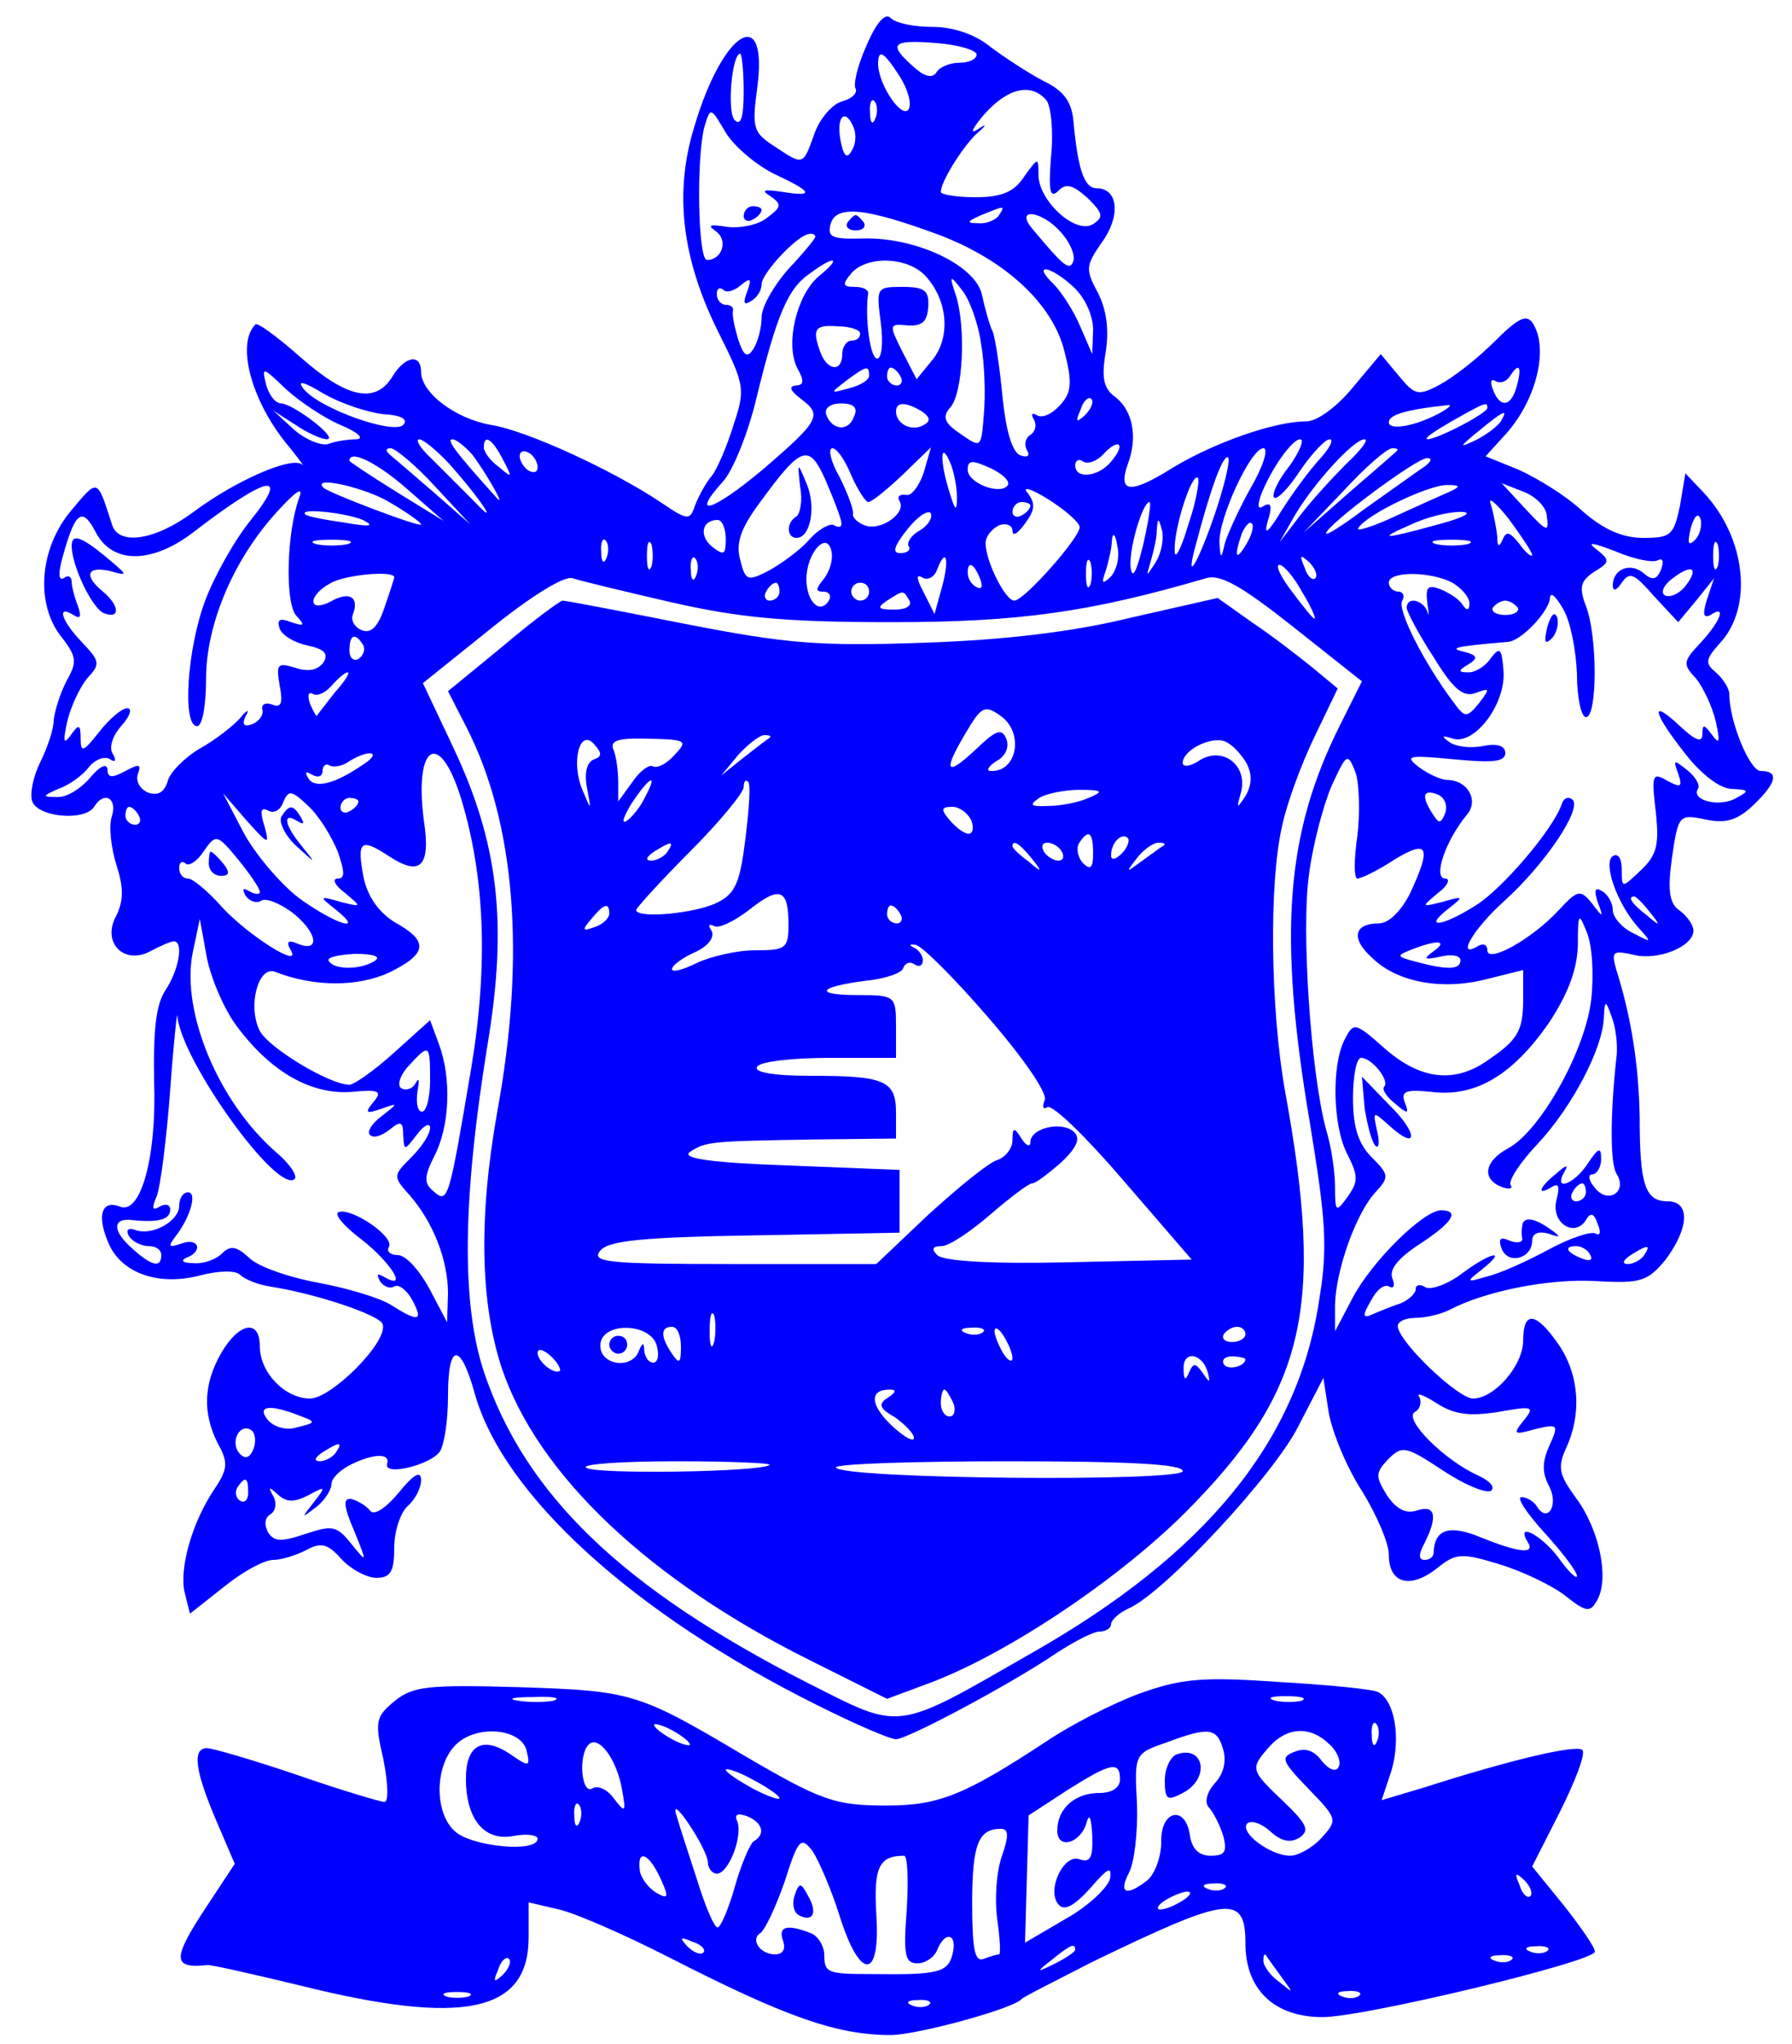 <?xml version="1.0" standalone="no"?>
<!DOCTYPE svg PUBLIC "-//W3C//DTD SVG 20010904//EN"
 "http://www.w3.org/TR/2001/REC-SVG-20010904/DTD/svg10.dtd">
<svg version="1.0" xmlns="http://www.w3.org/2000/svg"
 width="200pt" height="228pt" viewBox="0 0 200 228"
 preserveAspectRatio="xMidYMid meet">

<g transform="translate(0,228) scale(0.1,-0.1)"
fill="#0000FF" stroke="none">
<path d="M967 2229 c-10 -22 -15 -44 -12 -48 2 -5 -4 -11 -15 -14 -11 -3 -25
-19 -31 -36 -13 -36 -12 -36 -45 -14 -23 15 -25 20 -19 64 13 96 -38 66 -70
-42 -23 -74 -14 -148 27 -230 29 -58 30 -63 17 -102 -7 -23 -18 -49 -24 -57
-7 -8 -15 -23 -19 -33 -6 -18 -8 -18 -39 3 -54 36 -150 80 -189 86 -40 7 -78
36 -78 59 0 21 -18 18 -32 -5 -19 -31 -51 -24 -102 21 -26 23 -49 40 -51 37
-22 -22 -4 -88 39 -138 11 -14 17 -22 13 -18 -12 9 -74 -18 -121 -53 -43 -32
-84 -38 -91 -14 -17 52 -15 52 -46 15 -35 -42 -40 -104 -10 -141 17 -22 17
-28 5 -49 -7 -14 -13 -33 -14 -43 0 -10 -7 -31 -15 -47 -8 -16 -12 -36 -9 -44
7 -18 59 -22 69 -6 11 18 26 10 20 -10 -4 -11 -1 -36 5 -55 8 -25 8 -39 0 -56
-17 -30 8 -56 38 -40 11 6 23 11 26 11 11 0 6 -31 -9 -54 -11 -16 -14 -45 -13
-102 3 -85 -15 -149 -38 -140 -20 8 -26 -9 -14 -38 13 -35 55 -51 102 -39 23
6 41 6 46 1 5 -5 20 -11 33 -13 52 -8 123 -32 126 -42 7 -19 -57 -83 -81 -83
-28 0 -56 29 -56 58 0 31 -23 27 -43 -7 -20 -35 -21 -67 -4 -101 12 -21 11
-29 -3 -50 -26 -38 -40 -90 -34 -116 l6 -24 38 30 c21 17 45 30 55 30 9 0 25
5 37 11 16 9 24 7 39 -10 11 -12 29 -21 39 -21 16 0 20 7 20 34 0 18 7 39 15
46 8 7 15 20 15 29 0 11 -8 7 -25 -14 -15 -18 -28 -26 -32 -20 -5 6 -14 11
-21 13 -9 1 -9 -7 3 -35 15 -37 15 -37 -3 -15 -16 20 -21 21 -51 11 -27 -9
-35 -9 -42 2 -4 8 -4 16 3 20 6 4 7 13 3 20 -6 11 -5 11 5 2 10 -9 18 -9 34
-1 20 11 20 10 6 -8 -14 -18 -14 -18 3 -5 9 7 17 19 17 26 0 6 10 16 23 22 25
12 43 12 39 0 -4 -14 49 -1 59 14 5 8 9 35 9 62 0 60 14 60 30 2 32 -113 177
-245 382 -347 42 -21 81 -38 88 -38 13 0 129 62 179 96 20 13 41 24 48 24 7 0
13 4 13 8 0 5 9 13 20 18 40 18 162 149 189 203 l28 54 6 -39 c4 -22 20 -61
37 -87 16 -26 30 -58 30 -71 0 -32 23 -39 53 -16 22 18 28 18 71 5 26 -8 59
-24 73 -35 24 -19 28 -19 36 -4 13 24 2 78 -24 113 -19 26 -21 34 -11 56 18
39 14 83 -9 116 -25 36 -39 37 -39 4 0 -28 -32 -65 -56 -65 -17 0 -84 64 -84
81 0 5 9 9 20 9 11 0 28 4 38 9 40 21 111 35 163 32 51 -3 58 0 78 24 26 35
28 65 2 65 -25 0 -31 19 -31 93 -1 58 -9 111 -26 165 -6 21 -4 22 19 17 27 -7
67 9 67 27 0 6 -7 16 -15 22 -12 8 -14 22 -9 59 7 48 8 49 37 43 23 -5 36 -1
54 16 26 25 29 38 8 38 -12 0 -35 55 -35 86 0 6 -7 17 -15 24 -12 10 -12 14 4
32 38 40 30 118 -18 169 l-20 21 -6 -36 c-7 -33 -10 -36 -41 -36 -23 0 -44 9
-68 30 -18 17 -51 37 -71 46 l-37 15 20 22 c36 38 51 97 33 126 -7 11 -16 7
-43 -20 -19 -19 -46 -40 -61 -48 -24 -13 -28 -12 -46 10 l-20 24 -31 -37 c-18
-22 -40 -38 -52 -38 -35 0 -101 -23 -148 -51 -49 -31 -63 -29 -51 4 11 30 5
59 -14 74 -13 9 -16 21 -11 50 4 25 1 48 -9 67 -14 26 -13 30 5 56 21 29 18
60 -6 60 -14 0 -21 21 -26 75 -2 22 -11 34 -34 45 -17 9 -43 26 -59 38 -17 14
-42 22 -64 22 -21 0 -41 4 -47 10 -6 6 -16 -5 -27 -31z m123 -10 c0 -5 -9 -9
-19 -9 -11 0 -23 -5 -26 -11 -5 -7 -14 -4 -26 7 -28 25 -24 30 26 26 25 -2 45
-8 45 -13z m-260 -41 c0 -28 -3 -39 -10 -32 -9 9 -3 74 6 74 2 0 4 -19 4 -42z
m174 17 c9 -14 14 -31 10 -37 -7 -11 -33 26 -34 50 0 18 6 15 24 -13z m164
-27 c5 -7 8 -35 5 -63 -3 -38 -1 -47 8 -38 9 9 16 7 33 -8 17 -17 18 -21 6
-29 -19 -12 -60 25 -61 54 0 21 0 21 -16 -1 -11 -17 -25 -23 -54 -23 -22 0
-39 3 -39 6 0 11 23 48 39 64 13 11 13 13 1 5 -8 -5 -4 3 9 18 26 29 52 35 69
15z m-191 -20 c-3 -8 -6 -5 -6 6 -1 11 2 17 5 13 3 -3 4 -12 1 -19z m-113 -62
c43 -20 46 -26 9 -20 -21 3 -24 2 -13 -5 13 -9 12 -12 -4 -24 -10 -8 -30 -12
-45 -10 -19 3 -22 2 -12 -5 14 -10 7 -32 -10 -32 -10 0 -12 112 -3 148 7 23 7
23 24 -6 10 -16 34 -36 54 -46z m89 51 c3 -8 2 -19 -3 -26 -5 -9 -9 -4 -12 13
-5 27 6 36 15 13z m95 -119 c74 -28 127 -77 140 -130 9 -35 8 -46 -5 -60 -9
-10 -20 -15 -26 -11 -5 3 -7 1 -3 -5 3 -6 2 -13 -4 -17 -6 -4 -7 -11 -4 -17 4
-6 1 -9 -7 -6 -9 3 -16 26 -20 64 -3 32 -8 66 -11 74 -4 8 -9 27 -12 41 -7 33
-73 64 -131 63 -36 -1 -42 1 -38 16 6 22 40 18 121 -12z m67 22 c-3 -5 -14
-10 -23 -9 -14 0 -13 2 3 9 27 11 27 11 20 0z m69 -19 c10 -11 16 -25 14 -32
-4 -12 -11 -6 -46 36 -20 24 11 20 32 -4z m-274 -5 c0 -2 -13 -18 -30 -36 -16
-18 -30 -42 -30 -54 0 -11 -4 -27 -9 -35 -7 -11 -11 -8 -17 10 -4 13 -7 27 -6
32 1 4 -2 7 -8 7 -5 0 -10 5 -10 12 0 6 3 8 7 5 3 -4 12 -2 20 5 11 9 12 7 7
-7 -5 -13 -4 -16 4 -11 7 4 12 12 12 19 0 12 40 55 53 56 4 1 7 -1 7 -3z m4
-44 c-25 -21 -38 -76 -24 -103 8 -14 7 -19 -2 -19 -8 -1 -6 -6 6 -15 24 -18
21 -24 -43 -79 -55 -46 -82 -55 -44 -13 11 12 28 54 37 92 23 94 35 123 60
140 28 21 36 18 10 -3z m119 0 c25 -27 28 -68 8 -93 l-18 -22 -16 31 c-15 30
-15 31 6 29 16 -1 22 4 23 21 1 18 -4 22 -29 22 -29 0 -29 -1 -24 -40 3 -22 1
-40 -4 -40 -8 0 -14 47 -10 73 0 4 -6 7 -15 7 -14 0 -14 3 -4 15 17 20 63 19
83 -3z m165 -12 c13 -12 22 -32 22 -48 l-1 -27 -13 30 c-7 17 -21 39 -30 48
-25 24 -4 21 22 -3z m-103 -64 c4 -22 5 -58 3 -79 -3 -37 -3 -37 -26 -21 -18
12 -21 19 -11 30 14 17 17 89 6 124 -8 24 -7 24 7 6 8 -10 18 -37 21 -60z
m-135 12 c0 -5 -4 -8 -10 -8 -5 0 -10 -7 -10 -15 0 -20 -16 -19 -24 1 -10 27
-7 32 19 30 14 0 25 -4 25 -8z m-580 -102 c19 -8 27 -15 18 -16 -9 0 -23 -2
-31 -5 -7 -3 -25 4 -38 15 l-24 22 25 -16 c13 -9 29 -16 35 -16 13 1 -37 39
-51 40 -7 0 -14 10 -17 21 -5 20 -4 20 21 -4 15 -14 43 -33 62 -41z m590 55
c0 -5 -10 -11 -22 -14 -22 -6 -22 -6 -4 8 23 17 26 18 26 6z m35 -1 c3 -5 1
-10 -4 -10 -6 0 -11 5 -11 10 0 6 2 10 4 10 3 0 8 -4 11 -10z m688 -10 c-6
-24 -19 -26 -27 -4 -3 8 -2 12 3 9 5 -3 12 -1 16 5 10 16 14 12 8 -10z m-1265
-32 c20 -1 28 -6 22 -12 -11 -11 -93 18 -111 40 -8 10 -1 9 22 -5 19 -11 49
-21 67 -23z m783 -1 c-10 -9 -11 -8 -5 6 3 10 9 15 12 12 3 -3 0 -11 -7 -18z
m-258 -2 c-6 -17 -25 -15 -31 3 -2 7 5 12 17 12 14 0 19 -5 14 -15z m76 6 c9
-6 10 -11 2 -15 -13 -8 -31 1 -31 15 0 11 11 11 29 0z m581 0 c-28 -16 -60
-22 -60 -12 0 8 18 14 65 19 6 1 3 -2 -5 -7z m50 4 c0 -6 -56 -35 -67 -35 -4
1 8 9 27 20 39 22 40 22 40 15z m15 -15 c-3 -5 -16 -15 -28 -21 -19 -9 -19 -8
3 10 28 23 34 26 25 11z m-1174 -47 c35 -39 58 -74 29 -43 -14 14 -35 35 -48
48 -13 12 -19 22 -14 22 4 0 19 -12 33 -27z m26 10 c16 -21 39 -62 27 -48 -47
52 -56 65 -49 65 4 0 14 -8 22 -17z m34 -5 c11 -21 11 -22 -4 -9 -10 7 -17 17
-17 22 0 15 9 10 21 -13z m679 -3 c-14 -17 -40 -20 -40 -4 0 5 4 8 9 4 6 -3
16 1 23 9 17 18 25 11 8 -9z m199 -5 c-13 -16 -20 -32 -17 -35 3 -3 16 10 29
30 13 19 28 35 33 35 5 0 0 -10 -11 -22 -12 -13 -31 -39 -43 -58 -15 -25 -20
-28 -15 -11 5 16 4 21 -4 17 -7 -5 -8 -1 -4 11 11 29 35 63 44 63 5 0 0 -13
-12 -30z m64 3 c-16 -16 -39 -41 -52 -58 l-23 -30 17 30 c22 37 66 85 78 85 5
0 -4 -12 -20 -27z m-1018 -25 l40 -43 -40 35 c-22 19 -44 38 -49 42 -6 5 -6 8
0 8 5 0 28 -19 49 -42z m115 21 c0 -6 -4 -7 -10 -4 -5 3 -10 11 -10 16 0 6 5
7 10 4 6 -3 10 -11 10 -16z m339 -62 c1 -5 -3 -6 -8 -3 -4 3 -17 -4 -27 -15
-10 -12 -31 -27 -45 -35 -25 -13 -27 -12 -33 12 -5 18 1 35 21 62 48 66 56 68
75 25 9 -21 17 -42 17 -46z m11 53 c7 -16 16 -30 19 -30 4 0 21 14 38 30 l32
31 -8 -28 c-5 -15 -14 -27 -20 -25 -7 1 -10 -2 -7 -7 8 -13 -21 -34 -39 -27
-8 3 -14 9 -13 13 1 4 -6 23 -15 41 -10 17 -13 32 -8 32 5 0 14 -13 21 -30z
m118 -25 c0 -16 -2 -15 -8 5 -11 34 -11 60 0 35 5 -11 8 -29 8 -40z m328 11
c-13 -23 -26 -52 -29 -62 -4 -18 -5 -18 -6 1 -1 27 35 105 49 105 6 0 0 -20
-14 -44z m163 41 c-2 -2 -26 -23 -54 -47 l-50 -44 45 47 c24 26 48 47 54 47 5
0 7 -1 5 -3z m-1104 -43 l40 -35 -52 32 c-29 18 -53 34 -53 35 0 13 31 -2 65
-32z m670 5 c-8 -12 -45 2 -45 17 0 11 5 11 25 2 13 -6 22 -14 20 -19z m233
-26 c-20 -60 -36 -87 -24 -43 17 65 30 100 36 100 4 0 -2 -26 -12 -57z m228
44 c-10 -7 -38 -27 -62 -44 -24 -18 -44 -31 -44 -28 0 9 102 85 113 84 7 0 3
-6 -7 -12z m-260 -63 c-8 -27 -15 -40 -15 -28 -1 24 19 87 26 81 2 -3 -2 -27
-11 -53z m-1046 6 c-18 -22 -41 -63 -51 -90 -20 -53 -26 -140 -9 -140 6 0 10
24 10 53 0 61 31 134 80 187 20 22 29 28 24 15 -14 -38 -16 -115 -4 -131 11
-12 10 -13 -5 -8 -13 5 -16 3 -13 -7 3 -8 17 -16 31 -19 19 -4 24 -9 18 -19
-6 -8 -16 -11 -31 -6 -20 6 -22 5 -18 -19 4 -20 2 -26 -8 -22 -8 3 -13 0 -11
-6 1 -6 -4 -13 -12 -16 -9 -3 -11 0 -7 9 5 8 2 8 -6 -2 -7 -8 -27 -24 -45 -34
-17 -10 -34 -27 -36 -37 -4 -12 -11 -16 -22 -12 -9 4 -14 13 -11 21 4 11 1 11
-14 3 -15 -8 -20 -8 -20 2 -1 7 -9 3 -19 -9 -11 -13 -27 -23 -38 -22 -16 0
-16 1 2 9 12 4 27 15 34 24 7 9 18 13 24 9 6 -4 7 -1 3 6 -5 7 0 21 10 32 9
10 12 19 6 19 -6 0 -20 -12 -31 -26 -18 -23 -21 -24 -21 -8 0 16 -2 17 -11 4
-8 -11 -9 -8 -4 15 4 17 14 38 22 48 15 16 15 19 -5 40 -24 25 -29 43 -10 31
8 -5 9 -2 5 10 -4 10 -7 22 -7 27 0 6 -4 8 -9 4 -6 -3 -6 6 -1 24 14 51 22 56
37 27 19 -36 64 -35 111 2 81 62 106 67 62 12z m156 19 c19 -11 34 -22 34 -24
0 -4 -103 35 -109 41 -14 14 48 0 75 -17z m769 -27 c0 -12 -62 -82 -73 -82
-10 0 -32 44 -32 64 0 8 7 16 15 20 8 3 15 0 15 -6 0 -7 6 -3 14 8 11 15 12
22 3 34 -7 8 4 5 23 -7 19 -12 35 -26 35 -31z m405 36 c-14 -6 -42 -19 -62
-28 -21 -9 -35 -13 -32 -9 9 15 78 48 99 48 17 0 16 -2 -5 -11z m116 -21 c3
-22 2 -22 -26 8 l-24 26 23 -9 c14 -5 25 -16 27 -25z m-16 -46 c0 -3 -7 2 -14
12 -11 14 -15 15 -19 5 -4 -9 -6 -8 -6 4 -1 9 -4 25 -7 35 -4 10 5 3 20 -16
14 -19 26 -37 26 -40z m-684 27 c-9 -5 -14 -13 -12 -17 3 -4 -1 -8 -9 -8 -10
0 -7 8 8 27 12 15 24 22 26 17 2 -5 -4 -14 -13 -19z m124 28 c0 -3 -4 -8 -10
-11 -5 -3 -10 -1 -10 4 0 6 5 11 10 11 6 0 10 -2 10 -4z m126 -43 c-7 -29 -12
-40 -14 -27 -3 19 13 74 21 74 2 0 -1 -21 -7 -47z m-871 27 c14 -7 8 -8 -20
-3 -22 3 -42 7 -44 9 -9 8 45 2 64 -6z m1200 -5 c-62 -17 -69 -17 -30 0 17 8
41 14 55 14 15 0 5 -6 -25 -14z m287 -17 c-8 -8 -9 -4 -5 13 4 13 8 18 11 10
2 -7 -1 -18 -6 -23z m-1082 1 c0 -18 -2 -19 -15 -9 -15 12 -12 30 6 30 5 0 9
-10 9 -21z m480 -26 c-11 -17 -11 -17 -6 0 3 10 7 26 7 35 1 15 2 15 6 0 2
-10 -1 -25 -7 -35z m101 20 c-12 -20 -14 -14 -5 12 4 9 9 14 11 11 3 -2 0 -13
-6 -23z m-152 -37 c-9 -8 -10 -7 -5 7 3 10 7 26 7 35 1 9 4 6 6 -7 3 -13 -1
-28 -8 -35z m-851 37 c-10 -2 -26 -2 -35 0 -10 3 -2 5 17 5 19 0 27 -2 18 -5z
m289 -15 c-3 -8 -6 -5 -6 6 -1 11 2 17 5 13 3 -3 4 -12 1 -19z m50 -10 c-3 -7
-5 -2 -5 12 0 14 2 19 5 13 2 -7 2 -19 0 -25z m193 -13 c-10 -12 -10 -15 -1
-15 7 0 9 -5 6 -10 -10 -16 -25 -1 -25 24 0 29 23 55 28 31 2 -9 -2 -22 -8
-30z m718 38 c-10 -2 -26 -2 -35 0 -10 3 -2 5 17 5 19 0 27 -2 18 -5z m212
-18 c6 3 7 -1 4 -10 -5 -12 -10 -13 -20 -4 -15 12 -34 4 -34 -14 0 -7 4 -6 10
3 9 13 14 10 36 -15 l27 -29 20 24 20 25 -8 -24 c-5 -16 -4 -21 4 -17 18 12
12 -6 -11 -31 -20 -21 -20 -24 -5 -40 8 -10 18 -31 22 -48 5 -23 4 -26 -4 -15
-9 12 -11 13 -11 1 0 -10 -8 -7 -25 9 -34 32 -31 16 6 -31 18 -23 39 -39 52
-39 19 -1 20 -2 5 -10 -18 -11 -51 -3 -43 10 3 4 -3 14 -12 21 -15 12 -16 12
-10 -4 5 -15 3 -16 -12 -8 -17 10 -18 7 -13 -35 4 -37 1 -48 -17 -65 -21 -20
-21 -20 -21 1 0 12 -4 19 -10 15 -11 -7 4 -52 28 -79 16 -18 16 -18 -5 -7 -13
6 -23 18 -23 26 0 7 -5 17 -12 21 -8 5 -9 1 -5 -12 7 -18 6 -18 -6 -2 -13 16
-16 16 -38 -8 -30 -32 -79 -59 -79 -44 0 6 -4 8 -10 5 -26 -16 -6 19 30 51 45
41 86 102 75 112 -4 4 -10 2 -12 -5 -10 -29 -67 -95 -96 -113 -38 -24 -59 -26
-31 -4 18 14 18 15 -6 8 -24 -6 -24 -6 -5 10 11 8 14 16 8 16 -14 0 0 42 24
71 14 16 1 39 -22 39 -6 0 -20 6 -31 14 -17 13 -13 14 39 9 42 -4 57 -3 57 7
0 8 -9 11 -24 8 -14 -3 -31 -1 -38 4 -10 7 -9 8 4 4 24 -7 59 39 56 76 -2 25
-4 27 -14 14 -6 -9 -17 -16 -25 -16 -12 0 -12 2 0 9 11 7 10 10 -5 14 -18 4
-10 6 49 11 15 1 47 35 47 50 1 6 7 0 15 -14 8 -14 14 -46 15 -72 0 -27 5 -48
10 -48 13 0 13 91 0 124 -8 21 -6 28 9 38 18 11 18 13 3 25 -12 9 -5 8 21 -2
21 -9 42 -13 47 -10z m67 -7 c-3 -7 -5 -2 -5 12 0 14 2 19 5 13 2 -7 2 -19 0
-25z m-1140 -10 c-3 -8 -6 -5 -6 6 -1 11 2 17 5 13 3 -3 4 -12 1 -19z m274
-14 l-8 -29 -12 24 c-8 15 -9 21 -2 17 6 -4 14 0 17 9 10 26 14 11 5 -21z
m166 4 c-3 -7 -5 -2 -5 12 0 14 2 19 5 13 2 -7 2 -19 0 -25z m251 7 c-3 -3 -9
2 -12 12 -6 14 -5 15 5 6 7 -7 10 -15 7 -18z m-374 -1 c3 -8 2 -12 -4 -9 -6 3
-10 10 -10 16 0 14 7 11 14 -7z m359 -14 c10 -16 16 -30 14 -30 -2 0 -13 14
-25 30 -13 17 -19 30 -14 30 4 0 16 -13 25 -30z m427 5 c-7 -8 -17 -12 -22 -9
-5 3 -1 12 9 19 22 17 30 11 13 -10z m-1440 11 c0 -1 -5 -17 -11 -34 -7 -21
-15 -29 -25 -25 -8 3 -13 11 -10 18 7 19 -4 26 -25 14 -25 -13 -26 6 -1 20 16
10 72 15 72 7z m310 -28 c75 -17 126 -22 245 -22 142 0 221 11 351 49 16 5 40
-9 97 -54 l77 -61 -24 -48 c-61 -121 -70 -233 -34 -445 18 -110 20 -139 10
-199 -24 -156 -126 -281 -319 -391 -157 -90 -145 -88 -254 -33 -205 105 -313
209 -359 346 -25 76 -24 191 4 364 23 137 12 226 -38 332 l-34 72 76 61 c46
37 82 59 91 56 9 -3 59 -15 111 -27z m871 22 c10 -6 19 -16 19 -23 0 -8 -3 -9
-8 -1 -4 6 -15 13 -25 17 -14 5 -16 2 -14 -16 2 -12 2 -16 0 -9 -5 13 -23 17
-23 4 0 -4 13 -29 30 -55 22 -36 33 -45 47 -40 16 6 16 5 4 -11 -14 -17 -16
-17 -29 1 -33 44 -63 103 -57 113 3 5 1 10 -4 10 -6 0 -11 5 -11 10 0 13 46
13 71 0z m-751 -10 c0 -5 -5 -10 -11 -10 -5 0 -7 5 -4 10 3 6 8 10 11 10 2 0
4 -4 4 -10z m100 0 c0 -5 -4 -10 -10 -10 -5 0 -10 5 -10 10 0 6 5 10 10 10 6
0 10 -4 10 -10z m45 -10 c3 -6 -4 -10 -17 -10 -18 0 -20 2 -8 10 19 12 18 12
25 0z m679 -8 c2 -4 -4 -8 -14 -8 -10 0 -16 4 -14 8 3 4 9 8 14 8 5 0 11 -4
14 -8z m-1289 -41 c3 -5 1 -12 -5 -16 -5 -3 -10 1 -10 9 0 18 6 21 15 7z m-31
-53 c-10 -13 -19 -24 -20 -26 -1 -2 -4 4 -8 13 -3 9 -2 14 3 11 5 -3 14 1 21
9 7 8 15 15 18 15 3 0 -3 -10 -14 -22z m31 -81 c-32 -22 -54 -27 -61 -15 -4 7
-3 8 4 4 7 -4 12 -2 12 4 0 6 4 9 8 6 4 -2 14 -1 22 5 23 14 37 10 15 -4z
m110 -39 c26 -86 30 -184 11 -299 -25 -148 -26 -152 -42 -138 -11 9 -11 16 1
40 17 33 19 86 5 124 l-10 27 -40 -36 c-22 -20 -45 -36 -50 -36 -22 0 -90 41
-100 60 -14 27 -2 73 17 66 43 -17 92 -17 127 -1 43 21 45 35 7 56 -18 11 -30
28 -35 49 -8 42 -4 46 28 25 35 -23 47 -12 39 40 -11 86 18 102 42 23z m1000
-40 c-4 -27 -4 -48 0 -48 4 0 23 9 41 21 38 23 42 15 18 -37 -10 -20 -24 -34
-35 -34 -28 0 -32 -17 -7 -39 28 -27 78 -36 128 -23 l40 10 0 -32 c0 -36 -6
-46 -40 -69 -37 -26 -75 -21 -114 13 -34 30 -35 30 -45 11 -15 -28 -14 -97 3
-129 12 -24 12 -30 0 -47 -13 -18 -14 -17 -14 11 0 16 -4 45 -10 64 -17 63
-28 223 -19 285 4 32 16 77 25 98 17 37 18 38 27 15 4 -12 5 -44 2 -70z
m-1138 -18 c8 -23 8 -30 0 -30 -7 0 -3 -8 8 -16 19 -16 19 -16 -5 -10 -24 7
-24 6 -6 -8 35 -28 0 -17 -40 12 -21 16 -49 49 -62 73 l-23 44 26 -30 c25 -28
26 -28 20 -6 -5 16 -4 21 4 17 6 -4 14 0 17 9 6 14 9 14 28 -4 12 -11 26 -34
33 -51z m1236 43 c-5 -12 -7 -12 -14 -1 -13 20 -11 28 5 22 8 -3 12 -12 9 -21z
m-1213 13 c0 -3 -4 -8 -10 -11 -5 -3 -10 -1 -10 4 0 6 5 11 10 11 6 0 10 -2
10 -4z m-245 -16 c3 -5 1 -10 -4 -10 -6 0 -11 5 -11 10 0 6 2 10 4 10 3 0 8
-4 11 -10z m135 -85 c0 -3 -5 -3 -12 1 -7 4 -8 3 -4 -5 4 -6 12 -9 17 -6 5 4
20 -2 34 -12 28 -21 34 -46 8 -36 -11 5 -14 3 -9 -6 15 -24 -48 16 -77 48 -15
17 -32 31 -37 31 -6 0 -10 5 -10 12 0 6 3 8 7 5 3 -4 13 2 20 13 14 20 15 20
39 -9 13 -16 24 -32 24 -36z m1551 -22 c13 -16 12 -17 -3 -4 -17 13 -22 21
-14 21 2 0 10 -8 17 -17z m-65 -97 c-6 -57 -57 -148 -93 -167 -26 -14 -30 -34
-7 -43 8 -3 13 -2 10 2 -3 5 11 26 31 47 38 41 72 106 73 140 1 20 2 20 9 0 4
-10 7 -31 5 -45 -7 -64 -7 -117 0 -129 13 -20 -9 -35 -24 -16 -7 8 -8 15 -3
15 5 0 10 8 10 17 0 14 -3 13 -15 -5 -15 -23 -39 -32 -26 -9 5 8 2 8 -9 -2
-19 -15 -23 -26 -5 -15 8 5 9 0 5 -15 -6 -25 20 -42 33 -22 5 9 9 8 13 -4 4
-9 3 -14 -2 -11 -5 3 -29 -5 -53 -18 -24 -13 -55 -27 -69 -30 -23 -7 -23 -6
-5 8 30 24 9 19 -23 -5 -16 -12 -34 -18 -40 -15 -6 4 -11 3 -11 -2 0 -5 -8
-12 -17 -16 -10 -3 -24 -9 -31 -12 -11 -5 -12 -2 -2 15 6 12 15 19 20 16 6 -3
7 1 4 9 -4 10 7 23 30 38 37 24 46 38 24 38 -20 -1 -76 -56 -98 -97 l-20 -38
0 30 c1 38 23 101 45 125 16 17 15 20 -4 39 -15 15 -21 34 -21 66 0 25 4 45 9
45 12 0 32 -25 26 -32 -3 -3 2 -11 12 -19 14 -12 16 -12 11 1 -5 13 1 15 30
12 49 -6 90 19 130 76 22 33 32 60 33 87 0 37 1 38 10 15 6 -14 8 -47 5 -74z
m-1510 -33 c38 -50 82 -74 126 -71 31 3 35 1 25 -11 -10 -12 -9 -14 8 -8 20 7
20 7 1 -8 -11 -8 -17 -18 -13 -21 4 -4 13 -1 22 6 12 10 15 9 15 -6 1 -18 1
-18 15 0 8 11 15 14 15 8 0 -7 -9 -21 -21 -33 -20 -20 -21 -21 -2 -42 27 -31
43 -73 43 -110 l-1 -32 -20 38 c-11 20 -26 37 -35 37 -8 0 -13 4 -10 9 7 11
-41 44 -56 39 -6 -2 6 -16 26 -31 32 -25 53 -58 24 -41 -7 4 -8 3 -4 -5 4 -6
11 -9 16 -6 5 3 14 -4 20 -15 13 -24 7 -25 -23 -6 -12 8 -49 19 -81 25 -33 6
-68 18 -78 28 -14 13 -21 14 -30 5 -7 -7 -21 -12 -32 -11 -12 0 -15 3 -8 6 19
7 14 23 -5 16 -15 -5 -16 -4 -7 8 17 22 24 49 14 49 -6 0 -10 -7 -10 -15 0
-17 -30 -34 -49 -27 -8 3 -11 0 -7 -7 4 -6 14 -11 22 -11 8 0 14 -4 14 -10 0
-15 -11 -12 -32 7 -23 20 -23 35 0 32 30 -3 42 1 42 12 0 5 -5 7 -12 3 -8 -5
-9 -2 -3 12 4 10 11 64 15 119 4 55 8 91 8 81 5 -50 112 -199 131 -181 3 4 -6
17 -20 29 -65 56 -107 157 -94 223 l8 38 8 -44 c5 -24 20 -59 35 -78z m1334
86 c-12 -9 -11 -10 8 -6 12 3 22 1 22 -4 0 -11 -15 -11 -49 -2 -23 6 -23 7 -5
14 28 11 41 10 24 -2z m-1182 -11 c-16 -10 -45 -10 -51 0 -3 4 10 7 29 8 21 0
30 -3 22 -8z m62 -133 c0 -19 -4 -35 -9 -35 -5 0 -7 10 -5 23 2 12 2 16 -2 9
-3 -6 -10 -9 -16 -6 -5 3 -2 14 8 25 23 25 24 25 24 -16z m1290 -125 c0 -5 -5
-10 -11 -10 -5 0 -7 5 -4 10 3 6 8 10 11 10 2 0 4 -4 4 -10z m5 -70 c3 -6 -1
-7 -9 -4 -18 7 -21 14 -7 14 6 0 13 -4 16 -10z m60 0 c-3 -5 -12 -10 -18 -10
-7 0 -6 4 3 10 19 12 23 12 15 0z m-163 -175 c39 7 41 6 29 -9 -13 -16 -12
-17 13 -10 25 6 26 5 15 -19 -8 -18 -8 -30 0 -45 11 -21 -2 -42 -14 -22 -3 5
-11 10 -17 10 -6 0 6 -18 26 -40 20 -22 36 -43 36 -48 0 -4 -10 5 -21 21 -19
25 -48 40 -34 17 9 -14 -10 -12 -52 5 -36 15 -52 9 -53 -17 0 -5 -5 -8 -10 -8
-7 0 -7 6 0 19 15 30 12 43 -9 36 -12 -4 -23 2 -33 17 -13 21 -13 25 1 40 16
16 20 15 61 -12 24 -16 48 -26 54 -23 5 4 -1 11 -14 17 -38 17 -84 63 -71 71
6 3 8 11 5 17 -4 5 5 2 19 -7 20 -13 37 -15 69 -10z m-1338 -4 c19 -7 19 -8
-2 -13 -12 -4 -26 0 -33 8 -13 16 2 18 35 5z m-51 -37 c-4 -10 -9 -12 -15 -6
-12 12 -1 35 12 27 5 -3 6 -13 3 -21z m92 -4 c-3 -5 -12 -10 -18 -10 -7 0 -6
4 3 10 19 12 23 12 15 0z m-98 -45 c0 -8 -4 -12 -9 -9 -5 3 -6 10 -3 15 9 13
12 11 12 -6z"/>
<path d="M830 2039 c0 -5 5 -7 10 -4 6 3 10 8 10 11 0 2 -4 4 -10 4 -5 0 -10
-5 -10 -11z"/>
<path d="M946 2032 c-3 -5 1 -9 9 -9 8 0 12 4 9 9 -3 4 -7 8 -9 8 -2 0 -6 -4
-9 -8z"/>
<path d="M893 1737 c3 -15 0 -30 -4 -33 -12 -7 -11 -24 0 -24 16 0 22 36 11
61 -10 24 -10 24 -7 -4z"/>
<path d="M80 1671 c0 -22 23 -70 36 -75 18 -7 18 8 -1 24 -22 18 -18 29 8 23
21 -6 20 -5 -5 16 -28 23 -38 26 -38 12z"/>
<path d="M1727 1581 c-4 -17 -3 -21 5 -13 5 5 8 16 6 23 -3 8 -7 3 -11 -10z"/>
<path d="M561 1559 l-61 -50 21 -41 c54 -106 66 -254 34 -428 -21 -118 -19
-213 5 -286 40 -119 165 -237 344 -326 l86 -43 43 16 c86 31 211 114 288 190
136 136 158 228 113 473 -16 91 -18 231 -3 295 5 24 21 68 36 99 l26 54 -29
24 c-16 13 -46 36 -67 50 l-38 27 -97 -22 c-65 -16 -142 -25 -232 -28 -117 -4
-152 -1 -265 21 -71 14 -133 26 -137 26 -3 0 -34 -23 -67 -51z m555 -77 c27
-18 20 -63 -10 -62 -6 0 -3 5 6 11 10 5 15 16 11 25 -5 12 -11 10 -34 -12 -33
-31 -37 -25 -12 17 18 31 22 33 39 21z m-453 -49 c-8 -3 -11 -15 -8 -31 5 -27
5 -27 -5 -3 -13 31 -3 69 13 51 9 -10 9 -14 0 -17z m90 5 c-9 -10 -19 -15 -24
-13 -4 3 -15 -5 -23 -17 l-16 -22 0 21 c0 12 -2 28 -5 36 -5 11 4 14 39 13 42
-1 44 -2 29 -18z m106 19 c-2 -1 -15 -11 -29 -22 l-25 -20 19 23 c11 12 24 22
29 22 6 0 8 -1 6 -3z m532 -28 c7 -13 6 -25 -1 -37 -10 -15 -10 -14 -5 4 8 30
-20 52 -46 36 -10 -7 -19 -8 -19 -3 0 14 31 30 47 24 8 -3 18 -14 24 -24z
m-671 -38 c-5 -11 -15 -23 -21 -27 -6 -3 -3 5 6 20 20 30 30 35 15 7z m112
-46 c-6 -49 -11 -62 -32 -72 -24 -12 -90 -18 -90 -8 0 2 27 32 60 65 33 33 60
66 60 72 0 6 2 9 5 6 3 -2 1 -31 -3 -63z m383 45 c-11 -5 -31 -9 -45 -9 -20
-1 -22 1 -10 9 8 5 29 9 45 9 26 0 27 -2 10 -9z m-131 -25 c3 -8 2 -15 -3 -15
-5 0 -14 7 -21 15 -10 12 -10 15 3 15 8 0 17 -7 21 -15z m136 -37 c0 -16 -3
-19 -11 -11 -6 6 -8 16 -5 22 11 17 16 13 16 -11z m32 0 c-7 -7 -12 -8 -12 -2
0 14 12 26 19 19 2 -3 -1 -11 -7 -17z m-507 2 c-3 -5 -12 -10 -18 -10 -7 0 -6
4 3 10 19 12 23 12 15 0z m406 -7 c13 -16 12 -17 -3 -4 -10 7 -18 15 -18 17 0
8 8 3 21 -13z m34 7 c3 -5 2 -10 -4 -10 -5 0 -13 5 -16 10 -3 6 -2 10 4 10 5
0 13 -4 16 -10z m114 7 c-2 -1 -13 -9 -24 -17 -19 -14 -19 -14 -6 3 7 9 18 17
24 17 6 0 8 -1 6 -3z m-419 -88 c0 -27 -3 -29 -37 -29 -21 0 -50 -7 -65 -14
-16 -8 -28 -11 -28 -7 0 4 12 13 26 19 15 7 22 17 18 24 -4 6 -3 8 3 5 5 -3
22 5 39 18 34 27 44 24 44 -16z m-200 12 c0 -5 -7 -12 -16 -15 -14 -5 -15 -4
-4 9 14 17 20 19 20 6z m325 -1 c3 -5 1 -10 -4 -10 -6 0 -11 5 -11 10 0 6 2
10 4 10 3 0 8 -4 11 -10z m98 -115 c39 -45 66 -84 63 -92 -3 -8 -2 -11 3 -8 6
3 44 -34 85 -82 l76 -88 -137 -3 c-84 -2 -140 1 -147 8 -7 7 -5 10 5 10 8 0
32 16 54 35 22 19 43 35 47 35 4 0 18 11 32 23 18 17 22 27 15 34 -13 13 -49
5 -49 -11 0 -6 -5 -4 -10 4 -8 13 -10 13 -10 -2 0 -9 -8 -19 -17 -22 -10 -3
-44 -31 -77 -61 l-58 -55 -160 0 c-140 0 -159 2 -148 15 9 11 46 15 173 17
l161 3 0 35 0 35 -125 5 c-86 3 -119 8 -109 15 18 12 24 12 140 14 l90 1 0 29
c0 36 -13 41 -96 41 -41 0 -63 4 -59 10 3 6 40 10 81 10 l74 0 0 35 c0 34 -1
35 -42 35 -50 0 -46 9 8 16 22 2 41 9 42 14 2 6 8 8 13 4 5 -3 9 -1 9 5 0 5
-5 12 -10 14 -6 3 -5 4 2 3 7 -1 44 -38 81 -81z m-306 -362 c-3 -10 -5 -4 -5
12 0 17 2 24 5 18 2 -7 2 -21 0 -30z m-64 -4 c3 -11 1 -19 -4 -19 -5 0 -9 6
-10 13 0 10 -2 10 -6 0 -8 -21 -43 -16 -43 6 0 27 56 26 63 0z m27 -1 c0 -19
-2 -20 -10 -8 -13 19 -13 30 0 30 6 0 10 -10 10 -22z m337 16 c-3 -3 -12 -4
-19 -1 -8 3 -5 6 6 6 11 1 17 -2 13 -5z m33 -29 c0 -5 -5 -3 -10 5 -5 8 -10
20 -10 25 0 6 5 3 10 -5 5 -8 10 -19 10 -25z m260 27 c0 -5 -7 -9 -15 -9 -8 0
-12 4 -9 9 3 4 9 8 15 8 5 0 9 -4 9 -8z m-765 -41 c-6 -5 -25 10 -25 20 0 5 6
4 14 -3 8 -7 12 -15 11 -17z m723 -2 c3 -12 2 -12 -6 0 -8 11 -10 11 -15 0 -4
-10 -6 -8 -6 4 -1 21 21 18 27 -4z m42 15 c0 -8 -19 -13 -24 -6 -3 5 1 9 9 9
8 0 15 -2 15 -3z m-399 -43 c-11 -7 -10 -12 8 -22 11 -8 21 -18 21 -23 0 -5
-11 1 -25 14 -24 23 -25 40 -2 40 8 0 7 -3 -2 -9z m73 -6 c3 -8 1 -15 -4 -15
-6 0 -10 7 -10 15 0 8 2 15 4 15 2 0 6 -7 10 -15z m-205 -69 c-8 -8 -197 -11
-205 -3 -4 4 41 7 101 7 60 0 106 -2 104 -4z m461 -7 c0 -12 -379 -9 -387 4
-2 4 84 7 191 7 134 0 196 -3 196 -11z"/>
<path d="M680 780 c0 -5 5 -10 10 -10 6 0 10 5 10 10 0 6 -4 10 -10 10 -5 0
-10 -4 -10 -10z"/>
<path d="M314 1369 c-3 -6 4 -21 17 -33 22 -20 22 -20 6 0 -20 24 -22 39 -5
28 7 -4 8 -3 4 4 -9 15 -13 15 -22 1z"/>
<path d="M233 1317 c0 -8 6 -14 14 -14 9 0 10 4 2 14 -6 7 -12 13 -14 13 -1 0
-2 -6 -2 -13z"/>
<path d="M1523 1044 c3 -19 8 -38 12 -42 4 -4 5 4 2 16 -5 23 -5 23 14 6 32
-29 32 -8 -1 24 l-30 31 3 -35z"/>
<path d="M1699 913 c-1 -5 -1 -11 0 -15 0 -4 -6 -5 -14 -2 -11 5 -13 2 -9 -9
7 -18 34 -11 34 9 0 8 7 11 18 8 14 -5 15 -4 2 5 -18 13 -30 14 -31 4z"/>
<path d="M1272 391 c-30 -11 -77 -35 -105 -54 -90 -59 -119 -71 -177 -71 -59
0 -73 5 -165 59 -113 67 -122 69 -245 73 -102 3 -119 1 -139 -15 -22 -18 -23
-23 -13 -66 5 -26 6 -47 1 -47 -4 0 -48 13 -97 30 -50 17 -95 30 -101 30 -17
0 -13 -26 10 -80 l21 -49 -31 -47 c-39 -59 -39 -70 0 -66 3 1 51 -10 105 -23
181 -45 254 -30 254 54 l0 39 34 -8 c18 -4 73 -28 122 -53 131 -67 188 -87
248 -87 29 0 136 29 146 40 3 3 39 21 80 42 151 73 170 76 170 20 0 -51 32
-82 86 -82 47 0 304 62 304 73 0 5 -16 28 -35 52 l-35 43 31 61 c17 34 29 65
25 69 -7 6 -77 -10 -177 -42 l-47 -14 11 33 c11 38 3 80 -16 88 -8 3 -58 8
-113 11 -84 6 -107 3 -152 -13z m-654 -8 c-10 -2 -28 -2 -40 0 -13 2 -5 4 17
4 22 1 32 -1 23 -4z m835 0 c-7 -2 -21 -2 -30 0 -10 3 -4 5 12 5 17 0 24 -2
18 -5z m-683 -49 c0 -2 -9 0 -20 6 -11 6 -20 13 -20 16 0 2 9 0 20 -6 11 -6
20 -13 20 -16z m767 4 c-3 -8 -6 -5 -6 6 -1 11 2 17 5 13 3 -3 4 -12 1 -19z
m-949 -12 c4 -17 2 -17 -18 -3 -31 21 -50 11 -50 -27 0 -46 21 -70 53 -64 15
3 27 1 27 -3 0 -16 -73 -9 -92 8 -23 20 -23 71 -1 95 22 25 76 21 81 -6z m777
3 c4 -13 1 -27 -9 -38 -9 -10 -12 -21 -7 -27 5 -5 12 -19 16 -31 5 -19 2 -23
-14 -23 -13 0 -21 8 -23 23 -5 34 -33 28 -32 -8 0 -16 -7 -35 -15 -42 -24 -19
-33 -15 -21 8 6 11 10 46 9 76 -3 56 -3 57 32 69 48 18 57 17 64 -7z m119 5
c9 -8 13 -20 10 -25 -3 -6 -11 -3 -19 7 -8 11 -18 15 -30 10 -16 -6 -15 -10
15 -41 33 -34 33 -35 15 -55 -10 -11 -26 -20 -35 -20 -22 0 -57 26 -48 36 5 4
16 0 26 -9 12 -11 22 -13 32 -7 12 8 9 15 -17 40 -38 36 -38 37 -16 62 20 22
46 23 67 2z m-790 -49 c5 -27 4 -28 -9 -11 -7 10 -18 15 -24 11 -12 -7 -16 37
-4 49 11 11 31 -16 37 -49z m176 -11 c0 -2 -13 2 -30 11 -16 9 -30 18 -30 21
0 2 14 -2 30 -11 17 -9 30 -18 30 -21z m380 21 c0 -9 -9 -15 -23 -15 -27 0
-47 -17 -47 -42 0 -22 27 -14 33 10 3 10 5 3 6 -15 1 -25 -2 -31 -14 -27 -18
7 -38 -36 -23 -51 6 -7 18 0 35 19 19 22 24 25 22 11 -2 -10 -24 -31 -49 -45
l-46 -27 2 71 2 71 43 28 c49 31 59 33 59 12z m-603 -47 c-3 -8 -6 -5 -6 6 -1
11 2 17 5 13 3 -3 4 -12 1 -19z m143 -45 c0 -7 5 -13 10 -13 13 0 29 41 23 58
-4 8 0 10 11 6 17 -7 21 -20 7 -28 -4 -3 -14 -26 -21 -51 -7 -25 -16 -45 -19
-45 -4 0 -14 24 -23 53 -9 28 -20 61 -23 72 -4 12 2 8 14 -10 11 -16 21 -36
21 -42z m328 6 c-6 -17 -8 -48 -5 -70 3 -21 4 -39 2 -39 -2 0 -9 -2 -17 -5
-10 -4 -13 10 -13 62 0 66 7 83 32 83 9 0 9 -8 1 -31z m-181 -66 c23 -73 46
-72 41 2 -3 52 3 65 31 65 4 0 5 -27 3 -60 -4 -51 -2 -60 12 -60 9 0 19 7 22
15 9 22 23 18 17 -5 -5 -20 -16 -23 -88 -22 -51 0 -55 1 -55 21 0 10 -7 22
-16 25 -26 10 -36 7 -30 -9 3 -9 0 -15 -9 -15 -17 0 -28 17 -16 24 5 4 17 29
27 58 15 47 18 50 31 33 7 -11 21 -43 30 -72z m-200 42 c10 -22 9 -24 -5 -16
-8 5 -17 16 -18 25 -3 24 10 19 23 -9z m971 -20 c-3 -3 -9 2 -12 12 -6 14 -5
15 5 6 7 -7 10 -15 7 -18z m-341 9 c-3 -3 -12 -4 -19 -1 -8 3 -5 6 6 6 11 1
17 -2 13 -5z m-47 -14 c-8 -5 -19 -10 -25 -10 -5 0 -3 5 5 10 8 5 20 10 25 10
6 0 3 -5 -5 -10z m-535 -58 c-3 -3 -11 0 -18 7 -9 10 -8 11 6 5 10 -3 15 -9
12 -12z m415 3 c0 -2 -10 -9 -22 -15 -22 -11 -22 -10 -4 4 21 17 26 19 26 11z
m527 -1 c-3 -3 -12 -4 -19 -1 -8 3 -5 6 6 6 11 1 17 -2 13 -5z m-1166 -27
c-10 -9 -11 -8 -5 6 3 10 9 15 12 12 3 -3 0 -11 -7 -18z m869 -2 c14 -19 14
-19 -2 -6 -10 7 -18 18 -18 24 0 6 1 8 3 6 1 -2 9 -13 17 -24z m257 19 c-3 -3
-12 -4 -19 -1 -8 3 -5 6 6 6 11 1 17 -2 13 -5z m-1164 -41 c-7 -2 -19 -2 -25
0 -7 3 -2 5 12 5 14 0 19 -2 13 -5z m994 1 c-3 -3 -12 -4 -19 -1 -8 3 -5 6 6
6 11 1 17 -2 13 -5z m-480 -10 c-3 -3 -12 -4 -19 -1 -8 3 -5 6 6 6 11 1 17 -2
13 -5z"/>
<path d="M1313 323 c-7 -3 -13 -16 -13 -29 0 -22 3 -23 20 -14 31 16 24 54 -7
43z"/>
<path d="M887 166 c-3 -8 -2 -18 4 -22 16 -9 22 2 11 21 -8 15 -10 16 -15 1z"/>
</g>
</svg>
